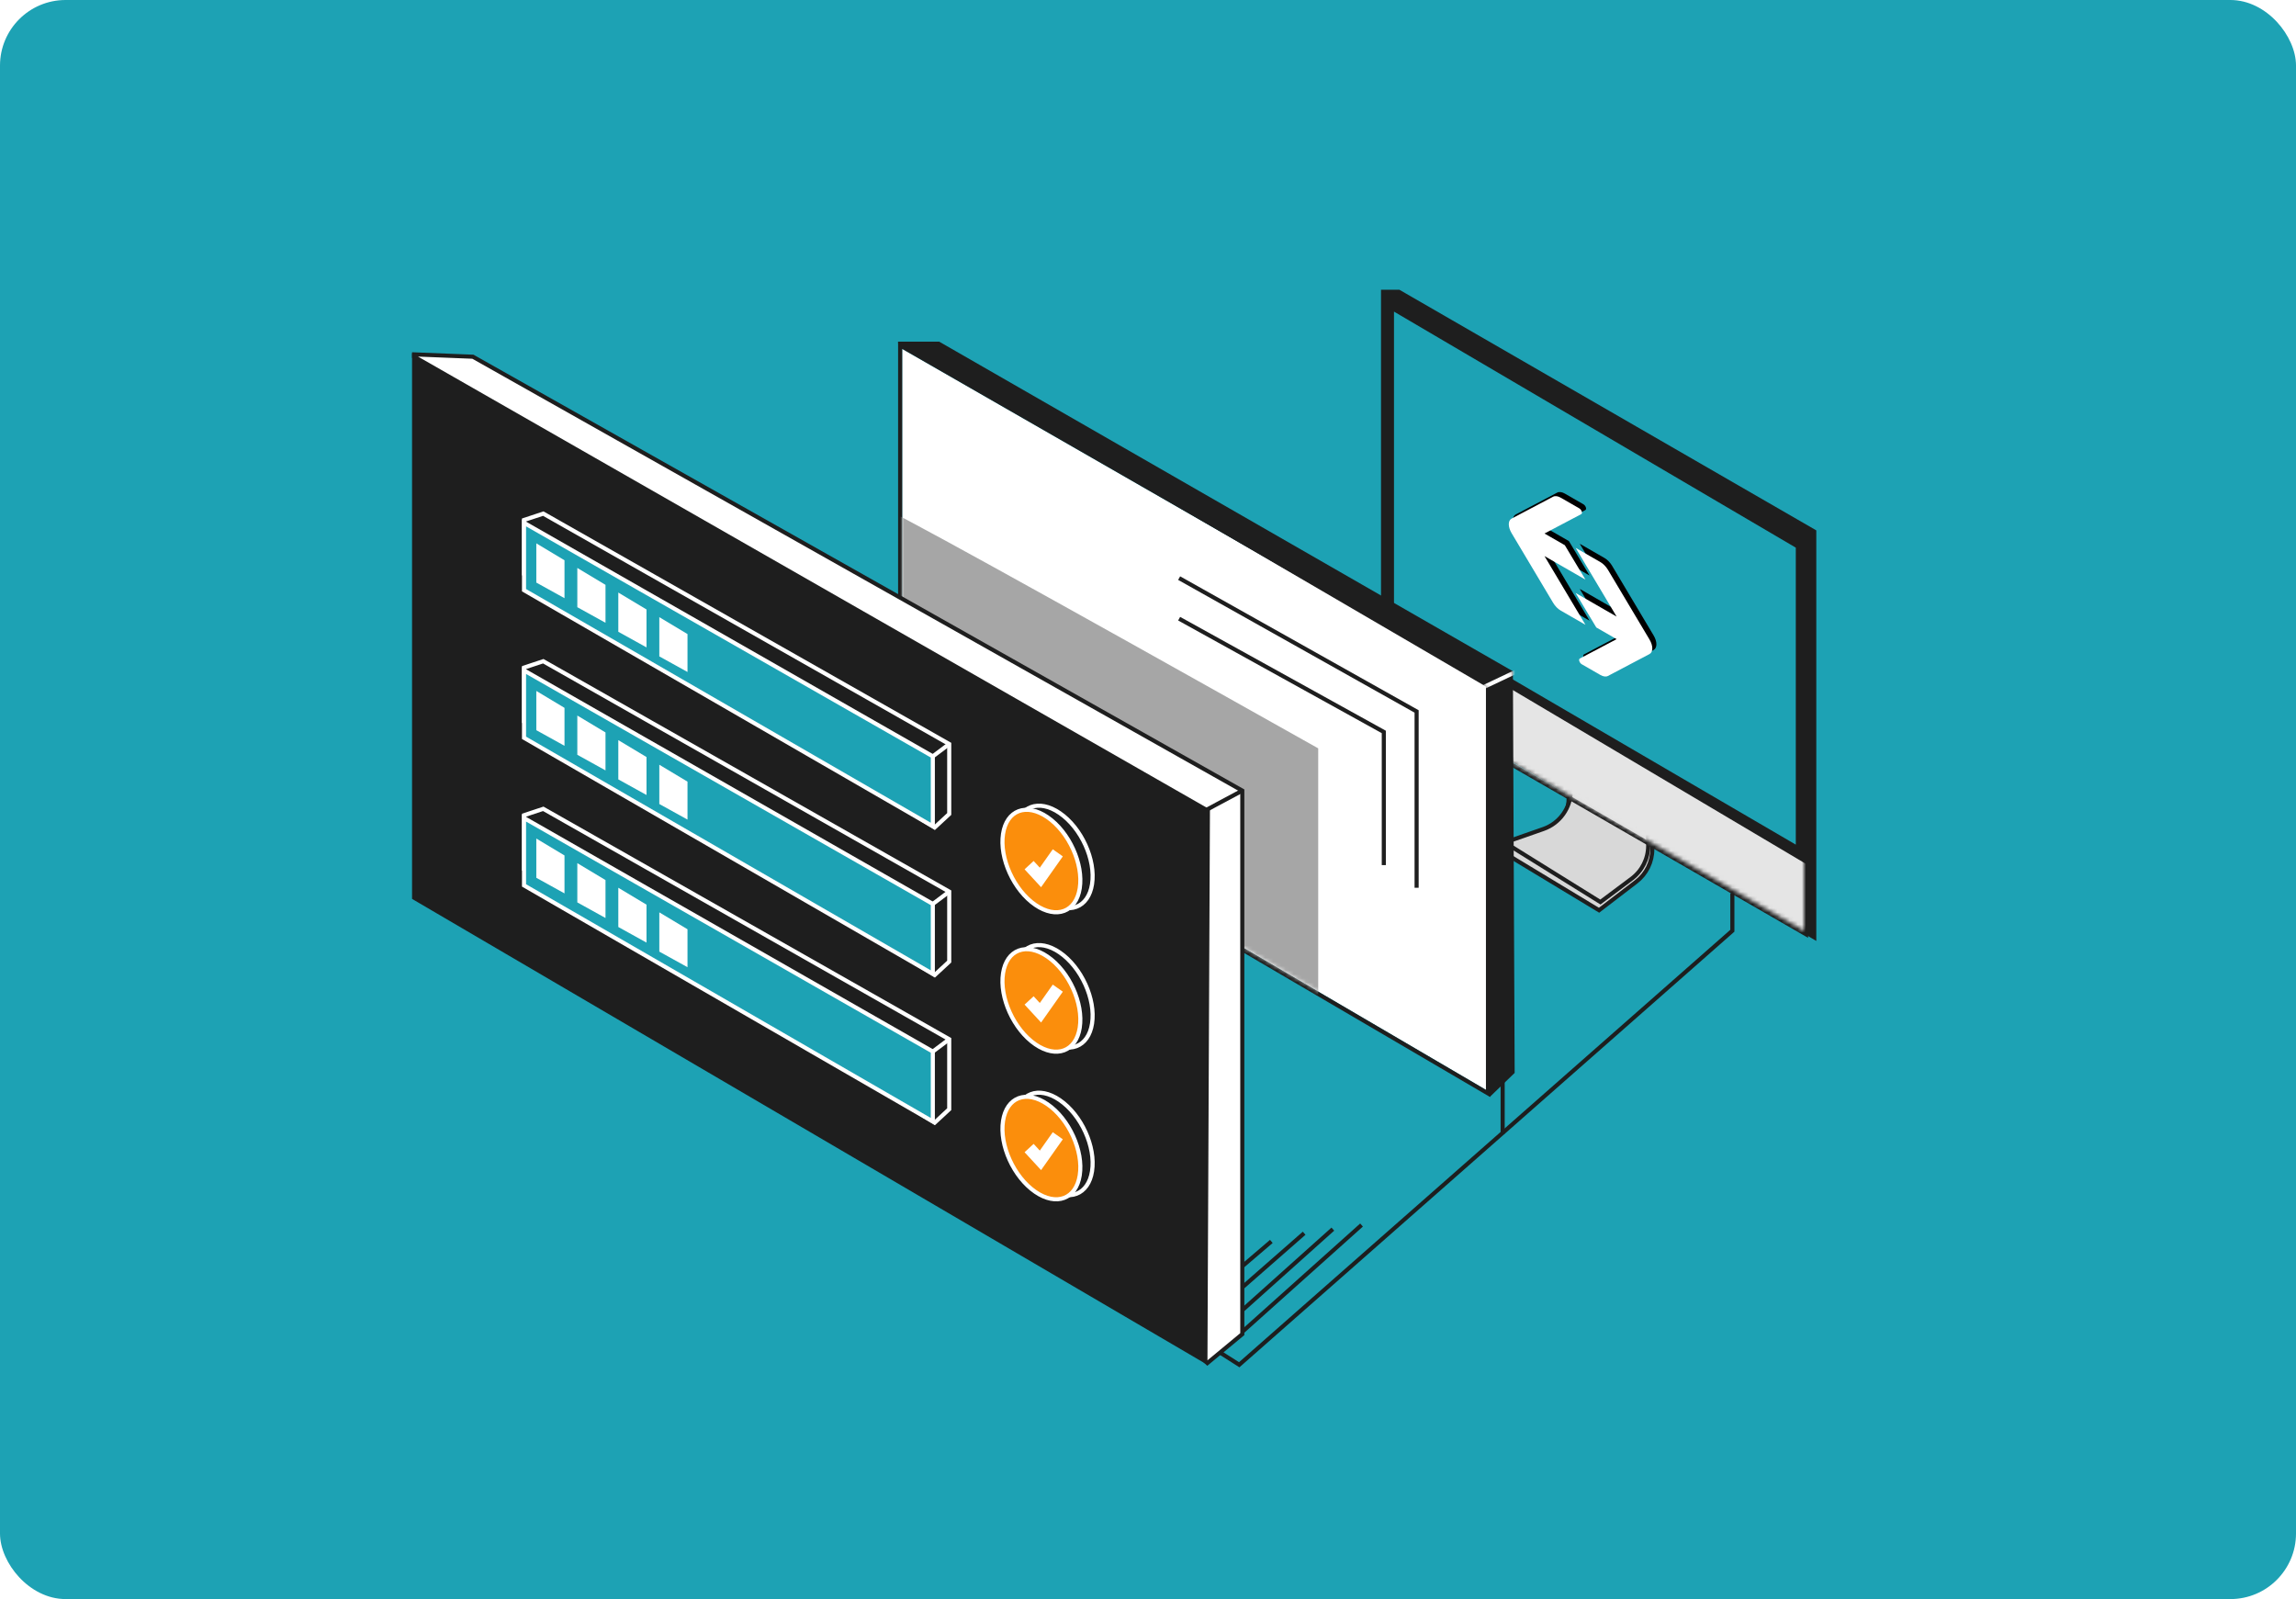 <?xml version="1.0" encoding="UTF-8"?>
<svg width="560px" height="390px" viewBox="0 0 560 390" version="1.1" xmlns="http://www.w3.org/2000/svg" xmlns:xlink="http://www.w3.org/1999/xlink">
    <title>编组 32备份</title>
    <defs>
        <polygon id="path-1" points="102 154 -4.52970994e-14 95.163 -4.52970994e-14 0 102 59.249"></polygon>
        <path d="M52.34,64.423 C53.04,64.826 53.709,65.51 54.187,66.311 L64.322,83.311 C65.226,84.828 65.226,86.374 64.322,86.851 L54.187,92.191 C53.709,92.443 53.04,92.357 52.34,91.954 L47.807,89.347 C47.235,89.018 46.938,88.145 47.328,87.94 L56.293,83.216 L51.339,80.366 L46.301,71.962 L56.293,77.709 L46.301,60.95 L52.34,64.423 Z M47.193,51.32 C47.765,51.649 48.062,52.521 47.672,52.727 L38.707,57.451 L43.661,60.3 L48.699,68.704 L38.707,62.957 L48.699,79.717 L42.66,76.243 C41.96,75.84 41.291,75.156 40.813,74.355 L30.678,57.355 C29.774,55.838 29.774,54.292 30.678,53.816 L40.813,48.475 C41.291,48.223 41.96,48.309 42.66,48.712 L47.193,51.32 Z" id="path-3"></path>
        <filter x="-1.4%" y="-3.4%" width="105.7%" height="104.5%" filterUnits="objectBoundingBox" id="filter-4">
            <feOffset dx="1" dy="-1" in="SourceAlpha" result="shadowOffsetOuter1"></feOffset>
            <feColorMatrix values="0 0 0 0 0.118   0 0 0 0 0.118   0 0 0 0 0.118  0 0 0 1 0" type="matrix" in="shadowOffsetOuter1"></feColorMatrix>
        </filter>
        <polygon id="path-5" points="0 0 0 97.325 142.38 180.713 142.38 81.757"></polygon>
        <polygon id="path-7" points="0 0 10.015 0 149.948 80.389 150.377 178.352 144.342 184.18 143.377 183.029 143.377 84.125 1.44778883e-13 0.458"></polygon>
    </defs>
    <g id="页面-2" stroke="none" stroke-width="1" fill="none" fill-rule="evenodd">
        <g id="画板" transform="translate(-151, -517)">
            <g id="编组-32备份" transform="translate(151, 517)">
                <rect id="蒙版" fill="#1DA2B4" x="0" y="0" width="560" height="390" rx="16"></rect>
                <g id="编组-6" transform="translate(338, 72.667)">
                    <path d="M3.045,-1 L104,57.264 L104,155.072 L-0.167,93.75 L-0.167,-1 L3.045,-1 Z" id="蒙版" stroke="#1E1E1E" stroke-width="2" fill="#1E1E1E"></path>
                    <path d="M65,131.023 L65,134.445 C65,137.556 63.552,140.49 61.083,142.383 L52.014,149.333 L52.014,149.333 L28,134.819 L37.812,131.487 C41.868,130.109 44.596,126.301 44.596,122.018 L44.596,121.333 L44.596,121.333 L65,131.023 Z" id="路径-75" stroke="#1E1E1E" fill="#D8D8D8"></path>
                    <path d="M64,130.261 L64,133.608 C64,136.762 62.512,139.731 59.986,141.619 L52.34,147.333 L52.34,147.333 L29,132.819 L38.429,129.524 C42.443,128.122 45.13,124.335 45.13,120.084 L45.13,119.333 L45.13,119.333 L64,130.261 Z" id="路径-75" stroke="#1E1E1E" fill="#D8D8D8"></path>
                    <g id="路径-65" transform="translate(0, 0.333)">
                        <mask id="mask-2" fill="white">
                            <use xlink:href="#path-1"></use>
                        </mask>
                        <path stroke="#1E1E1E" d="M-0.5,-0.869 L102.5,58.961 L102.5,154.866 L-0.5,95.452 L-0.5,-0.869 Z"></path>
                        <polygon fill="#E5E5E5" mask="url(#mask-2)" points="103.45 138.271 -1.934 75.785 -1.934 101.675 101.981 158.372"></polygon>
                    </g>
                    <polygon id="路径-64" fill="#1DA2B4" points="100 133.333 2 76.13 2 3.333 100 60.903"></polygon>
                    <g id="形状结合备份-4" fill-rule="nonzero">
                        <use fill="black" fill-opacity="1" filter="url(#filter-4)" xlink:href="#path-3"></use>
                        <use fill="#FFFFFF" xlink:href="#path-3"></use>
                    </g>
                </g>
                <polygon id="蒙版" fill="#FFFFFF" points="220.048 85.094 220.048 182.418 362.429 265.807 362.429 166.851"></polygon>
                <g id="编组-28" transform="translate(219.052, 83.325)">
                    <g id="路径-30" transform="translate(0.997, 1.768)">
                        <mask id="mask-6" fill="white">
                            <use xlink:href="#path-5"></use>
                        </mask>
                        <path stroke="#1E1E1E" d="M-0.5,-0.864 L142.88,81.468 L142.88,181.586 L-0.5,97.611 L-0.5,-0.864 Z"></path>
                        <path d="M-5.53,38.422 C-4.197,38.422 31.468,58.089 101.465,97.422 L101.465,162.906 L71.711,157.413 L-18.306,95.422 C-11.122,57.422 -6.864,38.422 -5.53,38.422 Z" fill="#A6A6A6" mask="url(#mask-6)"></path>
                        <polyline id="路径" stroke="#1E1E1E" mask="url(#mask-6)" points="67.546 65.799 117.465 93.422 117.465 125.906"></polyline>
                        <polyline id="路径" stroke="#1E1E1E" mask="url(#mask-6)" points="67.546 55.906 125.465 88.422 125.465 131.422"></polyline>
                    </g>
                    <line x1="83.543" y1="241.852" x2="113.031" y2="215.45" id="路径-76" stroke="#1E1E1E"></line>
                    <line x1="76.543" y1="242.852" x2="106.031" y2="216.45" id="路径-76备份" stroke="#1E1E1E"></line>
                    <line x1="79.485" y1="234.569" x2="99.031" y2="217.45" id="路径-76备份-2" stroke="#1E1E1E"></line>
                    <line x1="76.764" y1="231.64" x2="91.031" y2="219.45" id="路径-76备份-3" stroke="#1E1E1E"></line>
                    <g id="路径-24">
                        <mask id="mask-8" fill="white">
                            <use xlink:href="#path-7"></use>
                        </mask>
                        <use id="蒙版" fill="#1E1E1E" xlink:href="#path-7"></use>
                        <line x1="150.948" y1="80.389" x2="141.985" y2="84.647" stroke="#FFFFFF" mask="url(#mask-8)"></line>
                    </g>
                </g>
                <polygon id="路径-66备份-2" stroke="#1E1E1E" fill="#1E1E1E" points="101 87 101 218.947 294 332 294 197.841"></polygon>
                <g id="编组-31" transform="translate(127.809, 125.266)">
                    <polygon id="路径-66备份-2" stroke="#FFFFFF" points="4.695 0 5.95822162e-13 1.553 5.95822162e-13 14.747 100.171 76.534 103.709 73.258 103.709 56.197"></polygon>
                    <polygon id="路径-66备份-2" stroke="#FFFFFF" fill="#1DA2B4" points="2.26992231e-13 2.25 2.27373675e-13 18.679 99.709 76.258 99.709 59.197"></polygon>
                    <polygon id="路径-66备份-2" fill="#FFFFFF" points="3 7.25 3 16.823 9.874 20.626 9.874 11.375"></polygon>
                    <polygon id="路径-66备份-7" fill="#FFFFFF" points="13 13.25 13 22.823 19.874 26.626 19.874 17.375"></polygon>
                    <polygon id="路径-66备份-8" fill="#FFFFFF" points="23 19.25 23 28.823 29.874 32.626 29.874 23.375"></polygon>
                    <polygon id="路径-66备份-9" fill="#FFFFFF" points="33 25.25 33 34.823 39.874 38.626 39.874 29.375"></polygon>
                    <line x1="99.709" y1="59.197" x2="103.709" y2="56.197" id="路径-79" stroke="#FFFFFF"></line>
                </g>
                <g id="编组-31备份" transform="translate(127.809, 161.266)">
                    <polygon id="路径-66备份-2" stroke="#FFFFFF" points="4.695 0 5.95822162e-13 1.553 5.95822162e-13 14.747 100.171 76.534 103.709 73.258 103.709 56.197"></polygon>
                    <polygon id="路径-66备份-2" stroke="#FFFFFF" fill="#1DA2B4" points="2.26992231e-13 2.25 2.27373675e-13 18.679 99.709 76.258 99.709 59.197"></polygon>
                    <polygon id="路径-66备份-2" fill="#FFFFFF" points="3 7.25 3 16.823 9.874 20.626 9.874 11.375"></polygon>
                    <polygon id="路径-66备份-7" fill="#FFFFFF" points="13 13.25 13 22.823 19.874 26.626 19.874 17.375"></polygon>
                    <polygon id="路径-66备份-8" fill="#FFFFFF" points="23 19.25 23 28.823 29.874 32.626 29.874 23.375"></polygon>
                    <polygon id="路径-66备份-9" fill="#FFFFFF" points="33 25.25 33 34.823 39.874 38.626 39.874 29.375"></polygon>
                    <line x1="99.709" y1="59.197" x2="103.709" y2="56.197" id="路径-79" stroke="#FFFFFF"></line>
                </g>
                <g id="编组-31备份-2" transform="translate(127.809, 197.266)">
                    <polygon id="路径-66备份-2" stroke="#FFFFFF" points="4.695 0 5.95822162e-13 1.553 5.95822162e-13 14.747 100.171 76.534 103.709 73.258 103.709 56.197"></polygon>
                    <polygon id="路径-66备份-2" stroke="#FFFFFF" fill="#1DA2B4" points="2.26992231e-13 2.25 2.27373675e-13 18.679 99.709 76.258 99.709 59.197"></polygon>
                    <polygon id="路径-66备份-2" fill="#FFFFFF" points="3 7.25 3 16.823 9.874 20.626 9.874 11.375"></polygon>
                    <polygon id="路径-66备份-7" fill="#FFFFFF" points="13 13.25 13 22.823 19.874 26.626 19.874 17.375"></polygon>
                    <polygon id="路径-66备份-8" fill="#FFFFFF" points="23 19.25 23 28.823 29.874 32.626 29.874 23.375"></polygon>
                    <polygon id="路径-66备份-9" fill="#FFFFFF" points="33 25.25 33 34.823 39.874 38.626 39.874 29.375"></polygon>
                    <line x1="99.709" y1="59.197" x2="103.709" y2="56.197" id="路径-79" stroke="#FFFFFF"></line>
                </g>
                <g id="编组-30" transform="translate(244, 196)" stroke="#FFFFFF">
                    <path d="M7.445,0.846 C9.419,0.098 11.911,0.552 14.457,2.292 C17.105,4.101 19.308,6.956 20.737,10.101 C22.161,13.237 22.818,16.668 22.352,19.651 C22.13,21.072 21.672,22.259 21.025,23.186 C20.374,24.118 19.532,24.783 18.555,25.154 C16.581,25.902 14.089,25.448 11.543,23.708 C8.895,21.899 6.692,19.044 5.263,15.899 C3.839,12.763 3.182,9.332 3.648,6.349 C3.87,4.928 4.328,3.741 4.975,2.814 C5.626,1.882 6.468,1.217 7.445,0.846 Z" id="椭圆形备份-3" fill="#1E1E1E"></path>
                    <path d="M4.445,1.846 C6.419,1.098 8.911,1.552 11.457,3.292 C14.105,5.101 16.308,7.956 17.737,11.101 C19.161,14.237 19.818,17.668 19.352,20.651 C19.13,22.072 18.672,23.259 18.025,24.186 C17.374,25.118 16.532,25.783 15.555,26.154 C13.581,26.902 11.089,26.448 8.543,24.708 C5.895,22.899 3.692,20.044 2.263,16.899 C0.839,13.763 0.182,10.332 0.648,7.349 C0.87,5.928 1.328,4.741 1.975,3.814 C2.626,2.882 3.468,2.217 4.445,1.846 Z" id="椭圆形" fill="#FB8E0C"></path>
                    <polyline id="路径-69" stroke-width="3" points="7 15 9.767 18 14 12"></polyline>
                </g>
                <g id="编组-30备份" transform="translate(244, 230)" stroke="#FFFFFF">
                    <path d="M7.445,0.846 C9.419,0.098 11.911,0.552 14.457,2.292 C17.105,4.101 19.308,6.956 20.737,10.101 C22.161,13.237 22.818,16.668 22.352,19.651 C22.13,21.072 21.672,22.259 21.025,23.186 C20.374,24.118 19.532,24.783 18.555,25.154 C16.581,25.902 14.089,25.448 11.543,23.708 C8.895,21.899 6.692,19.044 5.263,15.899 C3.839,12.763 3.182,9.332 3.648,6.349 C3.87,4.928 4.328,3.741 4.975,2.814 C5.626,1.882 6.468,1.217 7.445,0.846 Z" id="椭圆形备份-3" fill="#1E1E1E"></path>
                    <path d="M4.445,1.846 C6.419,1.098 8.911,1.552 11.457,3.292 C14.105,5.101 16.308,7.956 17.737,11.101 C19.161,14.237 19.818,17.668 19.352,20.651 C19.13,22.072 18.672,23.259 18.025,24.186 C17.374,25.118 16.532,25.783 15.555,26.154 C13.581,26.902 11.089,26.448 8.543,24.708 C5.895,22.899 3.692,20.044 2.263,16.899 C0.839,13.763 0.182,10.332 0.648,7.349 C0.87,5.928 1.328,4.741 1.975,3.814 C2.626,2.882 3.468,2.217 4.445,1.846 Z" id="椭圆形" fill="#FB8E0C"></path>
                    <polyline id="路径-69" stroke-width="3" points="7 14 9.767 17 14 11"></polyline>
                </g>
                <g id="编组-30备份-2" transform="translate(244, 266)" stroke="#FFFFFF">
                    <path d="M7.445,0.846 C9.419,0.098 11.911,0.552 14.457,2.292 C17.105,4.101 19.308,6.956 20.737,10.101 C22.161,13.237 22.818,16.668 22.352,19.651 C22.13,21.072 21.672,22.259 21.025,23.186 C20.374,24.118 19.532,24.783 18.555,25.154 C16.581,25.902 14.089,25.448 11.543,23.708 C8.895,21.899 6.692,19.044 5.263,15.899 C3.839,12.763 3.182,9.332 3.648,6.349 C3.87,4.928 4.328,3.741 4.975,2.814 C5.626,1.882 6.468,1.217 7.445,0.846 Z" id="椭圆形备份-3" fill="#1E1E1E"></path>
                    <path d="M4.445,1.846 C6.419,1.098 8.911,1.552 11.457,3.292 C14.105,5.101 16.308,7.956 17.737,11.101 C19.161,14.237 19.818,17.668 19.352,20.651 C19.13,22.072 18.672,23.259 18.025,24.186 C17.374,25.118 16.532,25.783 15.555,26.154 C13.581,26.902 11.089,26.448 8.543,24.708 C5.895,22.899 3.692,20.044 2.263,16.899 C0.839,13.763 0.182,10.332 0.648,7.349 C0.87,5.928 1.328,4.741 1.975,3.814 C2.626,2.882 3.468,2.217 4.445,1.846 Z" id="椭圆形" fill="#FB8E0C"></path>
                    <polyline id="路径-69" stroke-width="3" points="7 14 9.767 17 14 11"></polyline>
                </g>
                <polygon id="路径-30备份" stroke="#1E1E1E" fill="#FFFFFF" points="101 86.43 115.345 87 303 192.828 303 325.383 294.479 332.443 294 332 294.606 197.723 101 87"></polygon>
                <polyline id="路径-76备份-4" stroke="#1E1E1E" points="297.547 329.863 302.248 332.853 422.526 227 422.526 217.861"></polyline>
                <line x1="366.5" y1="276.5" x2="366.5" y2="261.5" id="路径-77" stroke="#1E1E1E"></line>
                <line x1="294.24" y1="197.52" x2="303" y2="192.828" id="路径-78" stroke="#1E1E1E"></line>
            </g>
        </g>
    </g>
</svg>
